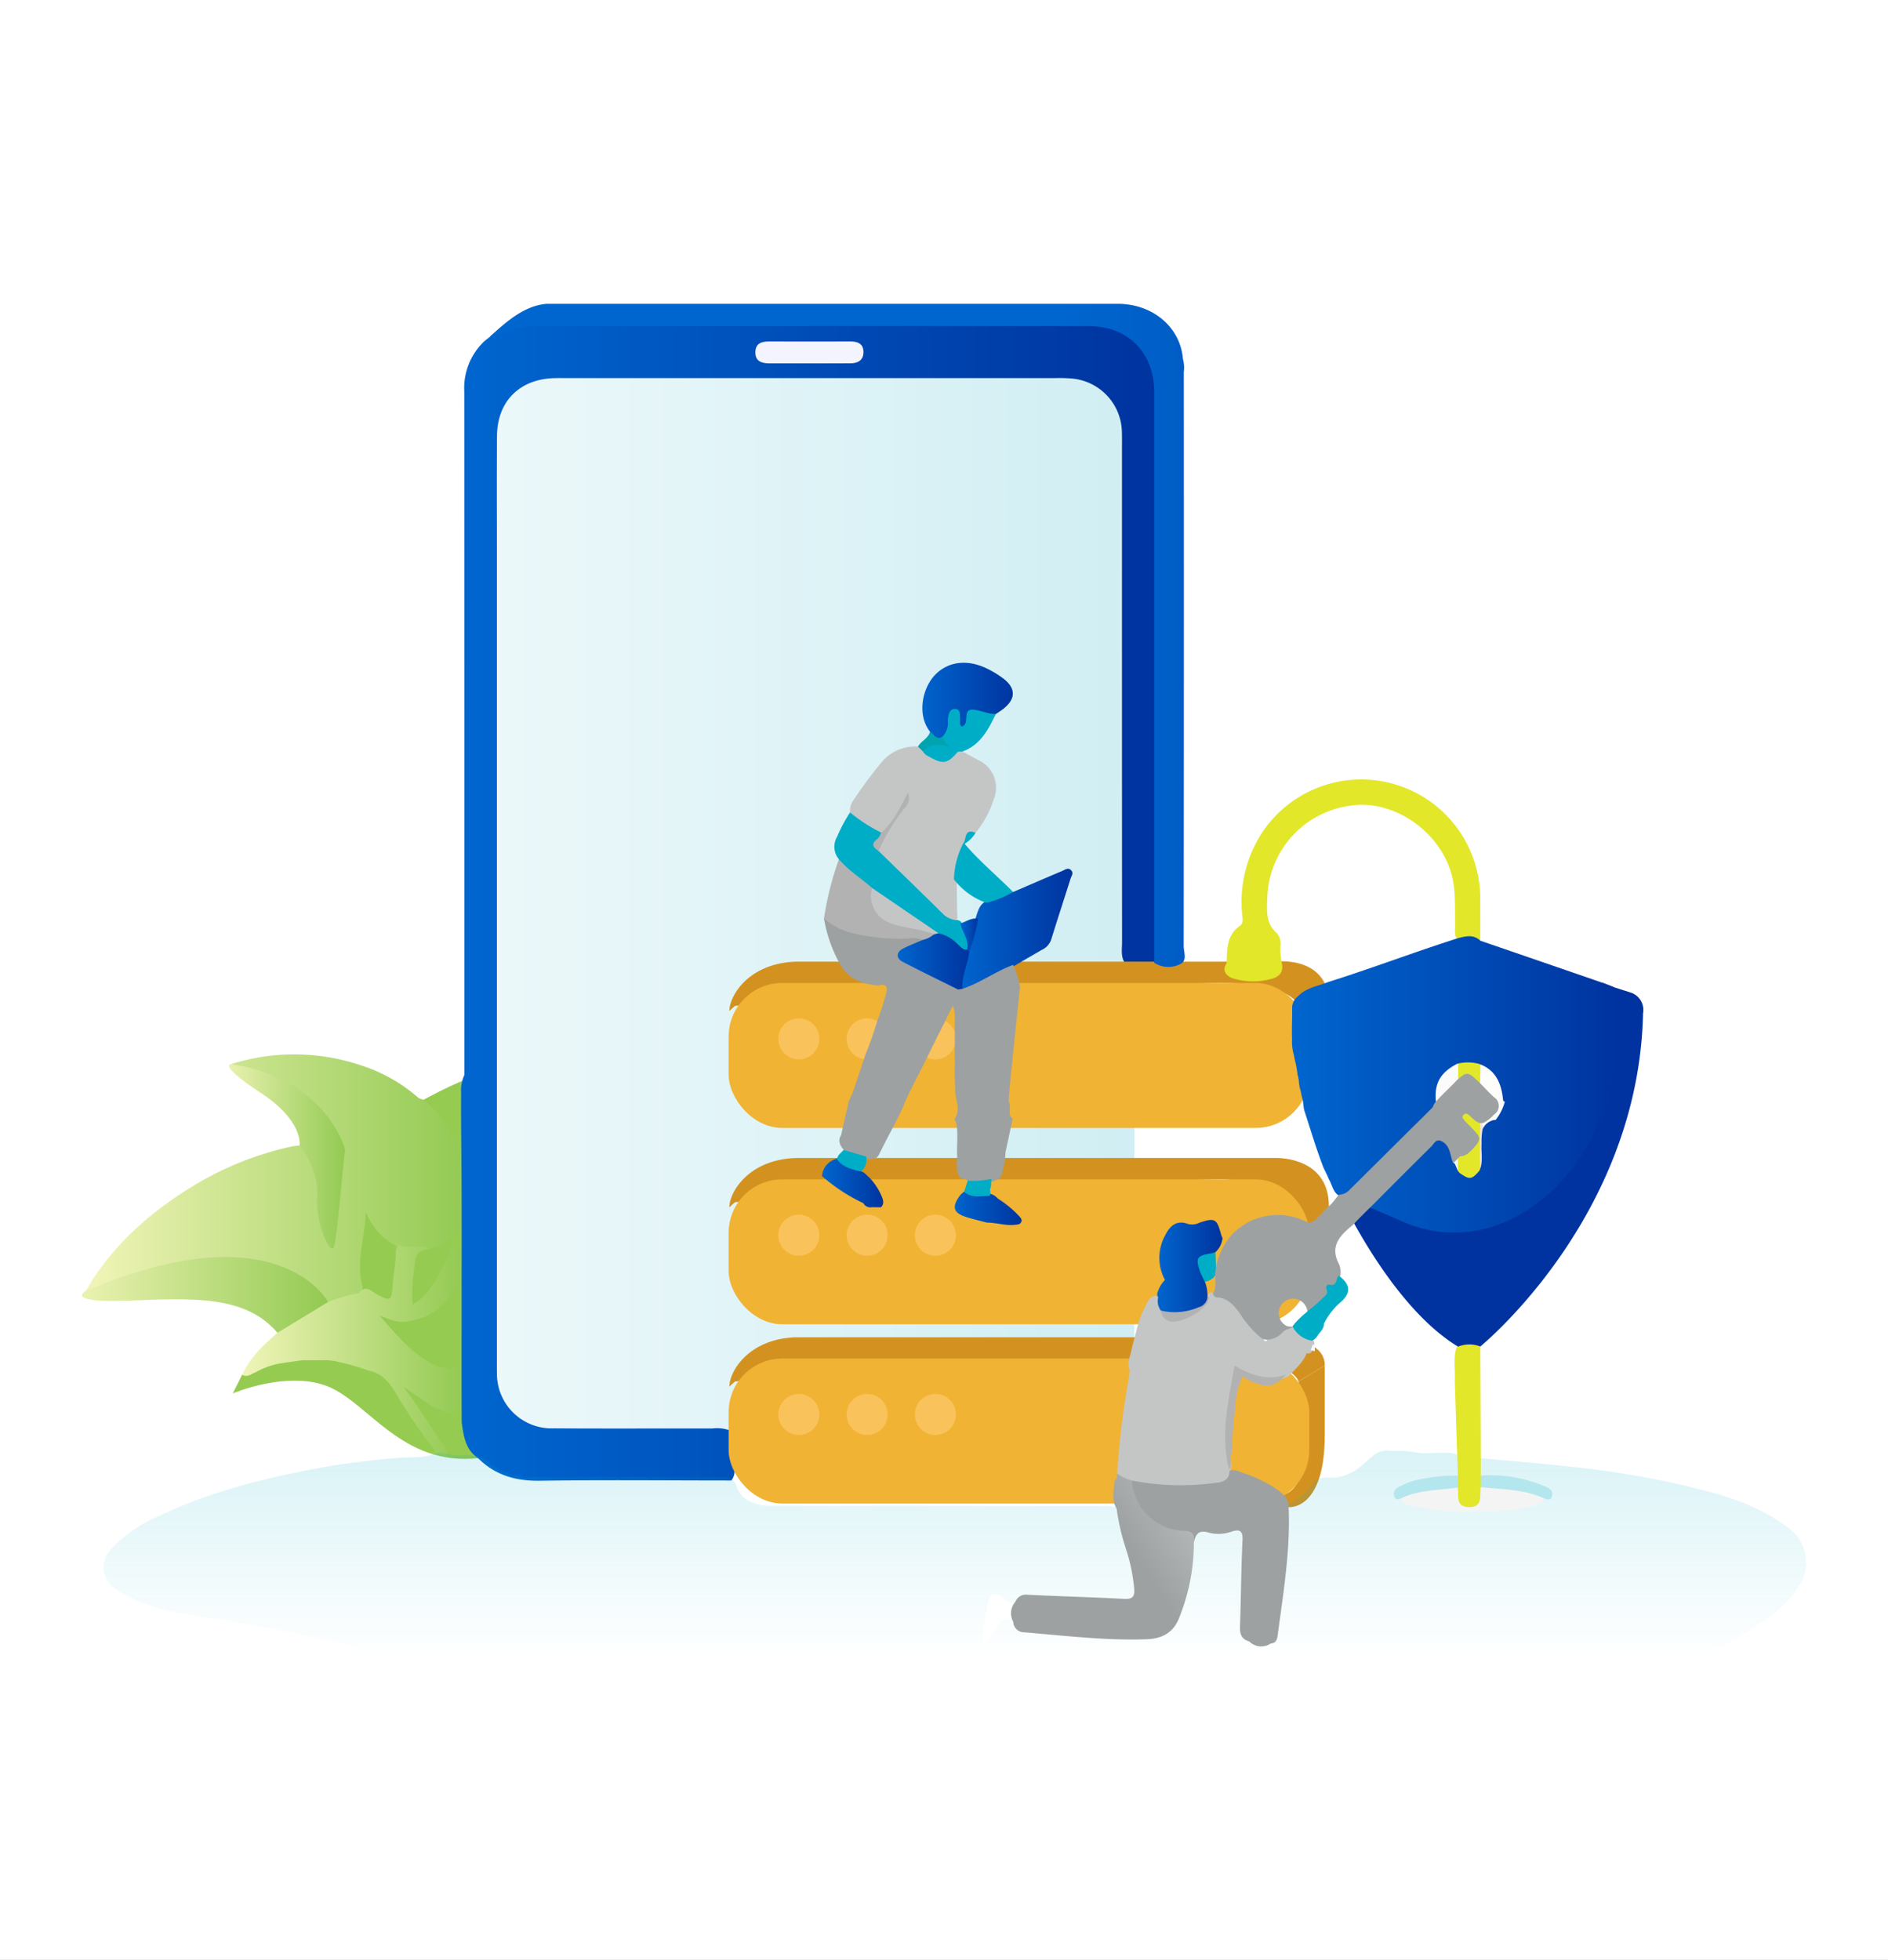 <svg xmlns="http://www.w3.org/2000/svg" xmlns:xlink="http://www.w3.org/1999/xlink" width="290" height="301" viewBox="0 0 290 301"><rect x="0" y="0" width="290" height="301" fill="#808080" stroke="none"/><defs><linearGradient id="a" y1="0.5" x2="1" y2="0.5" gradientUnits="objectBoundingBox"><stop offset="0" stop-color="#ecf8fa"/><stop offset="0.999" stop-color="#d0eef3"/></linearGradient><linearGradient id="b" y1="0.5" x2="1" y2="0.5" gradientUnits="objectBoundingBox"><stop offset="0" stop-color="#f1f5b8"/><stop offset="0.999" stop-color="#93ca53"/></linearGradient><linearGradient id="f" y1="0.5" x2="1" y2="0.5" gradientUnits="objectBoundingBox"><stop offset="0" stop-color="#0066cf"/><stop offset="1" stop-color="#00339f"/></linearGradient><linearGradient id="g" x1="0.5" y1="-0.233" x2="0.5" y2="1.02" gradientUnits="objectBoundingBox"><stop offset="0" stop-color="#00adc6" stop-opacity="0.2"/><stop offset="0.705" stop-color="#00adc6" stop-opacity="0"/></linearGradient><linearGradient id="h" x1="0.814" x2="1.814" xlink:href="#f"/><linearGradient id="i" x1="0.355" y1="0.689" x2="1.242" y2="0.179" gradientUnits="objectBoundingBox"><stop offset="0.37" stop-color="#9da1a1"/><stop offset="0.731" stop-color="#b6b8b8"/><stop offset="1" stop-color="#c4c6c6"/></linearGradient><clipPath id="s"><rect width="290" height="301"/></clipPath></defs><g id="r" clip-path="url(#s)"><rect width="290" height="301" fill="#fff"/><g transform="translate(-516.464 -738.788)"><rect width="98.811" height="170.884" rx="1" transform="translate(591.878 790.667)" fill="url(#a)"/><path d="M715.916,950.952s3.312,15.9-2.326,17.4l.8,1.912s5.561.6,5.561-11.086V948.51Z" fill="#d39220"/><path d="M722.191,922.261s7.744,17.03,18.248,23.354c0,0,2.081,1.049,3.4-.029,0,0,24.326-19.74,25-51.159a2.819,2.819,0,0,0-1.974-3.226l-2.453-.776-1.873-.726s1.865,29-21.215,32.833C741.328,922.532,731.922,927.885,722.191,922.261Z" fill="#00339f"/><path d="M553.656,949.923l-1.439,2.869s8.41-3.6,14.654-1.052,11.342,12.236,23.033,11V903.8s-18.36,6.642-21.361,16.6C568.543,920.4,564.385,944.9,553.656,949.923Z" fill="#78bd20" opacity="0.78"/><path d="M529.628,937.062c4.13-7.158,10.152-12.349,17.154-16.528a49.366,49.366,0,0,1,14.356-5.637c.433-.1.885-.12,1.328-.177,1.133-.449,1.352.5,1.619,1.161a20.385,20.385,0,0,1,1.557,6.452,14.569,14.569,0,0,0,1.922,7.05,36.992,36.992,0,0,0,.979-8.98,5.369,5.369,0,0,1,.06-1.511,7.37,7.37,0,0,0-1.839-7.166c-1.144-1.289-2.054-2.794-3.521-3.78-1.485-1.131-2.838-2.469-4.707-3a15.973,15.973,0,0,0-4.4-1.614c-.747-.307-1.838.034-2.135-1.124a32.117,32.117,0,0,1,20.267.319,24.622,24.622,0,0,1,8.15,4.6,1.671,1.671,0,0,0,1.023.522,16.27,16.27,0,0,1,5.129,7.1,13.989,13.989,0,0,1,1.107,6.876c0,.906.009,1.811-.008,2.717-.3,1.032,0,2.167-.541,3.159a7.826,7.826,0,0,1-4.728,3.153,2.923,2.923,0,0,1-.542.074c-1.371-.068-2.779.28-4.1-.353a13.287,13.287,0,0,1-2.436-1.577,11.706,11.706,0,0,1-2.69-3.876c-.039,3.739-1.476,7.356-.572,11.1a1.355,1.355,0,0,1-.361,1.531,17.183,17.183,0,0,1-4.8,1.366,3.692,3.692,0,0,1-1.562-1.491c-.88-1.765-2.5-2.27-4.159-2.817a23.3,23.3,0,0,0-5.058-1.22c-3.348-.49-6.665-1.361-10.093-.764a10.8,10.8,0,0,1-1.374.189,38.348,38.348,0,0,0-6.02,1.126,20.688,20.688,0,0,0-4.473,1.69c-1.1.515-2.186,1.078-3.265,1.644C530.461,937.508,529.9,937.95,529.628,937.062Z" fill="url(#b)"/><path d="M587.036,955.234c-1.576.995-2.53.233-4.068-.409-1.45-.988-2.941-1.923-4.479-3.013,1.966,2.691,3.721,5.41,5.519,8.1.512.766,1.259,1.456,1.135,2.52l-2.045-.32c-.1-.009-.209-.022-.312-.038.929-.464.223-.822-.072-1.221a79.846,79.846,0,0,1-4.941-7.239c-1.1-1.887-2.239-3.843-4.684-4.322a34.156,34.156,0,0,0-4.387-1.283,9.49,9.49,0,0,0-2.642-.313c-1.019,0-2.037.009-3.055-.007-1.143.143-2.284.307-3.422.485a11.221,11.221,0,0,0-3.778,1.337c-.7.223-1.313.9-2.149.413,1.21-2.654,3.284-4.579,5.432-6.441a5.029,5.029,0,0,1,1.942-2.084c1.387-.909,2.9-1.6,4.32-2.448.462-.277.949-.623,1.521-.205a21.75,21.75,0,0,1,4.738-1.352c.956-1.314,1.8-.377,2.675.123.2.1-.053-.025.145.083,1.961,1.065,2.206.991,2.333-1.284.094-1.672.473-3.3.509-4.977a1.667,1.667,0,0,1,.429-1.387c1.423.667,2.934.2,4.4.342.065.173.025.416-.111.429-1.75.166-1.733,1.436-1.877,2.746a25.22,25.22,0,0,0-.273,5.68,7.133,7.133,0,0,0,2.589-2.365,28.6,28.6,0,0,0,2.949-5.291c.224-.5.226-1.293,1.123-1.2.87,1.4.409,2.911.376,4.387a10.783,10.783,0,0,1-1.416,3.365,12.1,12.1,0,0,1-1.907,1.917,13.377,13.377,0,0,1-1.867,1.1,16.579,16.579,0,0,1-2.564.652c-1.5.3-2.837-.274-4.358-.9,2.543,2.931,4.9,5.779,8.265,7.531,1.147.714,2.943.625,4.259.476" fill="url(#b)"/><path d="M552,902.212s-2.223,0,4.484,4.4,5.983,8.106,5.983,8.106,3.014,3.538,2.717,7.788,1.993,8.948,2.525,7.88,1.277-11.586,1.768-14.983C569.476,915.405,566.871,904.585,552,902.212Z" fill="url(#b)"/><path d="M529.628,937.062s-3.442,1.852,6.43,1.485,18.024-.928,23.03,4.935l7.783-4.737S559.266,924.423,529.628,937.062Z" fill="url(#b)"/><path d="M602.655,788.581a6.156,6.156,0,0,1,2.342-.253q39.237,0,78.476-.005a10.425,10.425,0,0,1,9.128,4.551,9.782,9.782,0,0,1,1.676,5.583c.044,2.424.014,4.849.014,7.273q0,38.9-.008,77.8a5.559,5.559,0,0,1-.419,3.137,5.215,5.215,0,0,1-4.571.084c-.72-1.009-.479-2.173-.48-3.279q-.021-37.973-.011-75.944c0-.733.014-1.466-.011-2.2a8.411,8.411,0,0,0-7.878-8.418,23.631,23.631,0,0,0-2.366-.055H603.279c-.62,0-1.241-.01-1.86.016-5.245.22-8.582,3.629-8.618,8.9-.042,6.258-.011,12.517-.011,18.775v122.8c0,.733-.01,1.466.008,2.2a8.389,8.389,0,0,0,8.716,8.608c8.118.054,16.237.008,24.356.022a5.778,5.778,0,0,1,2.823.342,1.769,1.769,0,0,1,.564,1.473c.06,1.047.058,2.1.015,3.144-.056,1.028.3,2.123-.49,3.033-9.795,0-19.592-.107-29.385.037-3.709.055-6.863-.842-9.493-3.464-1.969-1.318-2.226-3.421-2.525-5.508-.041-7.286,0-14.57-.013-21.853q.016-6.944,0-13.887c-.01-4.944-.107-9.887-.073-14.831a5.865,5.865,0,0,1,.5-2.786q.009-52.465-.013-104.93a9.9,9.9,0,0,1,3.04-7.715,20.94,20.94,0,0,1,1.675-1.264,8.494,8.494,0,0,1,7.568-1.211" fill="url(#f)"/><path d="M629.4,893.267a8.744,8.744,0,0,0-.907.8c0-2.33,2.951-7.365,10.247-7.585h73.72s5.449-.727,7.493,3.321l-4.037,3.463s-.8-3.509-11.9-3.509H703.2l-69.156,1.722a8.033,8.033,0,0,1-4.644,1.788Z" fill="#d39220"/><rect width="89.186" height="22.261" rx="8.228" transform="translate(628.383 889.758)" fill="#f0b334"/><circle cx="3.153" cy="3.153" r="3.153" transform="translate(636.012 895.187)" fill="#ffca6e" opacity="0.66"/><circle cx="3.153" cy="3.153" r="3.153" transform="translate(646.5 895.187)" fill="#ffca6e" opacity="0.66"/><circle cx="3.153" cy="3.153" r="3.153" transform="translate(656.988 895.187)" fill="#ffca6e" opacity="0.66"/><path d="M629.4,923.42a8.875,8.875,0,0,0-.907.8c0-2.33,2.951-7.364,10.247-7.585h73.72s8.121-.288,8.121,7.4l-4.017,5.236s-1.444-9.361-12.55-9.361H703.2l-69.156,1.723A8.028,8.028,0,0,1,629.4,923.42Z" fill="#d39220"/><rect width="89.186" height="22.261" rx="8.228" transform="translate(628.383 919.911)" fill="#f0b334"/><circle cx="3.153" cy="3.153" r="3.153" transform="translate(636.012 925.341)" fill="#ffca6e" opacity="0.66"/><circle cx="3.153" cy="3.153" r="3.153" transform="translate(646.5 925.341)" fill="#ffca6e" opacity="0.66"/><circle cx="3.153" cy="3.153" r="3.153" transform="translate(656.988 925.341)" fill="#ffca6e" opacity="0.66"/><path d="M629.4,950.952a8.764,8.764,0,0,0-.907.8c0-2.33,2.951-7.364,10.247-7.585h73.72s7.527,0,7.493,4.342l-4.037,2.442s-.8-3.509-11.9-3.509H703.2l-69.156,1.723A8.034,8.034,0,0,1,629.4,950.952Z" fill="#d39220"/><rect width="89.186" height="22.261" rx="8.228" transform="translate(628.383 947.443)" fill="#f0b334"/><circle cx="3.153" cy="3.153" r="3.153" transform="translate(636.012 952.872)" fill="#ffca6e" opacity="0.66"/><circle cx="3.153" cy="3.153" r="3.153" transform="translate(646.5 952.872)" fill="#ffca6e" opacity="0.66"/><circle cx="3.153" cy="3.153" r="3.153" transform="translate(656.988 952.872)" fill="#ffca6e" opacity="0.66"/><path d="M570.252,991.528q-11.342-2.709-22.872-4.452c-4.532-.687-9.09-1.54-13.031-4.176-2.377-1.591-2.656-4.174-.732-6.332a22.382,22.382,0,0,1,7.334-4.979c7.744-3.724,16.021-5.74,24.4-7.32,4-.754,8.064-1.2,12.133-1.574,1.863-.174,3.794.078,5.609-.584.69-.508,1.4-.047,2.1-.048a8.1,8.1,0,0,0,2.183.23,8.8,8.8,0,0,1,2.669.174,6,6,0,0,1,1.55,1.006,10.389,10.389,0,0,0,6.591,2.172c9.223-.037,18.446-.017,27.669-.012a11.134,11.134,0,0,1,2.52.14,1.568,1.568,0,0,1,.75.427,4.558,4.558,0,0,1,.611,1.182,3.778,3.778,0,0,0,2.057,2.06,7,7,0,0,0,3.129.591c3.21.009,6.421.005,9.633.03,13.95-.075,27.9.056,41.846.016a3.54,3.54,0,0,1,1.328.177,1.393,1.393,0,0,1,.757,1.055c.786,3.4,2.011,6.681,2.547,10.137.432,2.785-.208,3.483-3.013,3.333-4.209-.226-8.418-.417-12.631-.549a4.383,4.383,0,0,0-2.721.7,1.765,1.765,0,0,1-1.575-.264c-.322-.222-.553-.558-.89-.763-.837-.509-1.583-.412-1.852.588a23.249,23.249,0,0,0-.877,6.821c1.6-.927,1.784-2.644,2.885-3.626a2.485,2.485,0,0,1,1.969.151,3.212,3.212,0,0,0,2.317,1.2,137.506,137.506,0,0,0,17.19,1.006c3.52-.112,4.51-.768,5.7-4.112a35.784,35.784,0,0,0,1.982-10.418c.583-2.025.584-2.036,2.662-1.825a13.726,13.726,0,0,0,3.521-.169c1.628-.255,1.987,0,2.042,1.562a43.478,43.478,0,0,1-.055,6.567c-.236,2.02-.113,4.039-.246,6.054a3.708,3.708,0,0,0,.966,2.944,1.921,1.921,0,0,1-.081,1.925c-.979,2.014-.682,2.575,1.5,2.544,1.949-.027,3.927.276,5.937-.321-1.23-1.3-3.176-1.065-4.295-2.346a1.623,1.623,0,0,1,.044-1.356,6.3,6.3,0,0,0,.98-3.17c.719-5.438,1.612-10.862,1.423-16.379a3.028,3.028,0,0,1,.14-.994c.222-.634.79-.91,1.3-1.249a5.518,5.518,0,0,0,1.273-1.057c.959-.7,1.381-1.981,2.584-2.426a5.775,5.775,0,0,1,1.223-.107c.322,0,.644,0,.965-.006a5.478,5.478,0,0,0,2.235-.589c1.675-.628,2.74-2.088,4.164-3.06a3.05,3.05,0,0,1,1.723-.505c1.28.187,2.583-.055,3.859.211a11.311,11.311,0,0,0,3.454.152c1.217.078,2.477-.248,3.633.388a3.293,3.293,0,0,1,.263,2.9c-.481.849-1.329.659-2.081.709a18.9,18.9,0,0,0-6.343,1.3c-.781.338-1.487.836-.326,1.632a13.06,13.06,0,0,0,6.2,1.464,54.667,54.667,0,0,0,11.306-.27,10.084,10.084,0,0,0,3.842-1.2c1.337-.557.8-1.1-.065-1.505a19.487,19.487,0,0,0-6.55-1.45c-1.074-.109-2.26.18-3.174-.706-.218-.864-.413-1.723.389-2.42,4.513.388,9.024.775,13.529,1.265a143.049,143.049,0,0,1,17.377,2.83c5.682,1.337,11.33,2.836,16.129,6.445a6.552,6.552,0,0,1,1.622,9.36c-2.339,3.553-5.874,5.631-9.372,7.759-.9.551-1.893.967-2.842,1.444a1.938,1.938,0,0,1-.942.887c-.379.2-.726.463-1.1.668a11.933,11.933,0,0,0-1.569.668c-.257.134-.517.261-.777.392s-.536.267-.814.38c-.873.316-1.726.68-2.583,1.035-.888.4-1.839.625-2.721,1.039-1.576.661-3.234,1.085-4.824,1.709a197.72,197.72,0,0,1-23.144,6.2c-1.69.442-3.438.581-5.132,1-1.919.365-3.841.712-5.771,1.021-1.5.171-2.988.474-4.486.692-3.7.562-7.406,1.076-11.14,1.361-3.108.164-6.19.7-9.312.667a8.969,8.969,0,0,0-2.951.235c-1.231.187-2.475.028-3.708.155-7.246.743-14.49-.053-21.735,0-1.033-.129-2.081.018-3.113-.158a16.063,16.063,0,0,0-4.2-.234c-2.769.173-5.512-.273-8.27-.332a21.085,21.085,0,0,1-2.705-.117,7.472,7.472,0,0,0-2.6-.233c-2.672-.182-5.344-.352-8.007-.64-4.154-.436-8.321-.758-12.458-1.345-2.384-.4-4.794-.62-7.178-1.021-2.725-.4-5.446-.828-8.153-1.335-3.507-.527-6.951-1.373-10.415-2.11-7.382-1.573-14.669-3.534-21.963-5.464a45.425,45.425,0,0,0-4.767-1.416c-1.193-.422-2.459-.586-3.65-1.014a11.279,11.279,0,0,0-1.4-.389c-.453-.148-.924-.23-1.383-.356-.381-.117-.763-.232-1.146-.342-1.314-.738-2.9.026-4.2-.75C571.776,991.839,570.666,992.2,570.252,991.528Z" fill="url(#g)"/><path d="M743.839,883.262a6.7,6.7,0,0,0-3.4-.019c-.692-.763-.44-1.706-.461-2.581-.069-2.857.169-5.71-.839-8.509-2.246-6.236-9.007-10.582-15.211-9.633a14.69,14.69,0,0,0-12.8,13.965c-.052,2-.345,4.061,1.471,5.624a2.613,2.613,0,0,1,.539,2.073,11.06,11.06,0,0,0,.246,2.684c.211,1.421-.574,2.02-1.829,2.309a10.563,10.563,0,0,1-5.943-.2c-.979-.519-1.41-1.217-.728-2.27.06-2.138-.02-4.288,2.06-5.755.642-.453.312-1.389.283-2.093a19.54,19.54,0,0,1,3.1-12.2,18.284,18.284,0,0,1,33.507,10.182C743.849,878.981,743.84,881.122,743.839,883.262Z" fill="#e2e729"/><path d="M739.927,950.905c.111-1.731-.286-3.488.266-5.2a4.676,4.676,0,0,1,3.651-.123q.039,8.59.077,17.181,0,1.321-.009,2.643a2.622,2.622,0,0,1,.385,1.8,6.149,6.149,0,0,1-.05,1.516,1.945,1.945,0,0,1-2.208,1.823A1.918,1.918,0,0,1,740,968.734a7.842,7.842,0,0,1-.045-1.516,2.592,2.592,0,0,1,.438-1.8" fill="#e2e729"/><path d="M600.444,785.45c-3.483.258-6.315,2.867-8.557,4.875-.036,0-.072.037-.109.111s0,.152.1.231a15.779,15.779,0,0,1,7.4-1.831c.007.01.008.02.016.03h.682c26.886,0,56.823,0,83.656.008,6.112,0,10.111,4.022,10.112,10.167v87.6a3.976,3.976,0,0,0,4.019.206c1.111-.528.518-1.834.519-2.771q.046-44.076.018-88.151a4.975,4.975,0,0,0-.133-2c-.4-4.88-4.607-8.475-10.046-8.478H600.444" fill="url(#h)"/><path d="M687.968,965.82l.1-.723a3.163,3.163,0,0,1,2.51,1.137A15.486,15.486,0,0,0,692.3,970.2a7.5,7.5,0,0,0,5.919,3.291c1.87.093,1.9.2,1.625,2.148A30.627,30.627,0,0,1,697.682,987c-.848,2.413-2.541,3.457-5.1,3.548-6.314.224-12.56-.557-18.826-1.068a1.649,1.649,0,0,1-1.649-1.6,2.665,2.665,0,0,1,.323-3.091,1.716,1.716,0,0,1,1.826-1.081c4.965.251,9.937.371,14.9.642,1.152.063,1.569-.274,1.541-1.358a27.244,27.244,0,0,0-1.315-6.409,34.062,34.062,0,0,1-1.393-6.06c-.816-1.334-.425-2.767-.344-4.176A2.146,2.146,0,0,1,687.968,965.82Z" fill="url(#i)"/><path d="M699.847,975.644c.085-1.074-.056-1.741-1.485-1.75a8.172,8.172,0,0,1-8.01-7.719c.612-.494,1.3-.246,1.937-.138a47.908,47.908,0,0,0,9.219.228,4.072,4.072,0,0,0,3.463-1.387c.946-.692,1.8-.027,2.665.216.638.179,1.242.472,1.859.714a22.335,22.335,0,0,1,2.6,1.384,10.574,10.574,0,0,1,1.5,1.161,2.248,2.248,0,0,1,.8,1.912c.294,6.639-.815,13.155-1.682,19.7-.1.721-.314,1.171-1.073,1.238a2.593,2.593,0,0,1-3.3-.329c-1.2-.329-1.453-1.155-1.411-2.315.161-4.425.174-8.856.389-13.277.072-1.47-.533-1.633-1.618-1.289a5.99,5.99,0,0,1-3.492.2C700.618,973.689,700.135,974.356,699.847,975.644Z" fill="#9da1a1"/><path d="M740.393,967.254c.156,1.234-.412,2.948,1.7,2.989,2.259.044,1.579-1.815,1.826-3.055a1.329,1.329,0,0,1,1.216-.418,34.973,34.973,0,0,1,6.924,1.038c.626.205,1.322.33,1.56,1.1-.085.718-.7.778-1.207.979a14.6,14.6,0,0,1-5.066.939c-4.454.08-8.947.47-13.343-.643-.853-.216-1.96-.116-2.353-1.258.154-.648.7-.844,1.231-1.006a24.441,24.441,0,0,1,6.952-.969A.678.678,0,0,1,740.393,967.254Z" fill="#f4f4f4"/><path d="M753.616,968.905c-3.084-1.417-6.427-1.37-9.7-1.717q0-.888-.005-1.778a21.549,21.549,0,0,1,10.082,1.751c.56.272,1.1.682.859,1.436C754.63,969.3,754.1,969.083,753.616,968.905Z" fill="#b4e6ed"/><path d="M740.393,967.254c-2.945.4-5.979.334-8.746,1.668-.466.169-.886.207-1.029-.411a1.108,1.108,0,0,1,.552-1.281,12.566,12.566,0,0,1,4.249-1.395,25.32,25.32,0,0,1,4.971-.418Q740.391,966.335,740.393,967.254Z" fill="#b4e6ed"/><path d="M640.721,794.591c-2.027,0-4.053.011-6.08,0-1.174-.008-2.194-.295-2.149-1.756.041-1.344.969-1.6,2.109-1.6q6.247.024,12.5,0c1.09,0,1.949.316,1.991,1.54.043,1.271-.771,1.8-1.951,1.81C645,794.6,642.86,794.59,640.721,794.591Z" fill="#f4f4fe"/><path d="M744.15,911.052c2.521-2.3,2.52-2.3.186-4.718-.191-.2-.356-.42-.534-.63-.554-1.29-.914-2.577.062-3.843,2.646.859,3.7,2.573,3.75,6.093a2.5,2.5,0,0,1-1.545,3.008l-1.585,1.061C743.736,911.918,743.9,911.5,744.15,911.052Z" fill="#fdfdfc"/><path d="M740.469,904.819a13.623,13.623,0,0,1-3.727,3.515,5.349,5.349,0,0,1,3.526-6.541C741.268,902.74,740.96,903.773,740.469,904.819Z" fill="#fbfbfc"/><path d="M740.412,916.037c1.01.336,1.343-.689,2.026-1.009a2.539,2.539,0,0,1,1.669,1.667,5.305,5.305,0,0,1-.257,2.465c-1.353,1.354-2.088,1.368-3.467.067a5.3,5.3,0,0,1,.029-3.19Z" fill="#e2e729"/><path d="M740.469,904.819c-.145-1,.149-2.035-.2-3.025a4.4,4.4,0,0,1,3.6.067q-.031,1.922-.062,3.842a4.515,4.515,0,0,1-.861-.758C742.152,903.782,741.342,903.881,740.469,904.819Z" fill="#e2e729"/><path d="M743.85,919.16l-.081-2.764a8.939,8.939,0,0,1,.056-5.337,2.916,2.916,0,0,1,.325-.007c.013.358-.052.742.334.971q-.012,2.58-.025,5.16a2.276,2.276,0,0,1-.609,1.977Z" fill="#f3e7d8"/><path d="M740.412,916.037q-.015,1.594-.029,3.19a1.841,1.841,0,0,1-.553-1.852C740.338,917.065,739.7,916.255,740.412,916.037Z" fill="#f6f6f7"/><path d="M671.991,887.282c-1.905,1.052-3.873,1.986-5.762,3.073-.619.356-1.327.975-2.12.234-.571-1.99.482-3.73.854-5.575.56-1.672.858-3.413,1.321-5.11.343-.99.522-2.078,1.551-2.669,1.423-.456,2.672-1.426,4.243-1.451,2.516-1.083,5.028-2.176,7.553-3.238.427-.18.9-.6,1.379-.086.4.431.029.848-.1,1.25-.979,3.094-1.991,6.178-2.948,9.279a2.7,2.7,0,0,1-1.49,1.687" fill="url(#f)"/><path d="M711.317,944.212c.816-.073,1.354-.684,2.021-1.045a16.9,16.9,0,0,1,3.874,3.321c-.538,1.541-1.78,2.537-2.841,3.676a2.191,2.191,0,0,1-.47.208c-2.6.971-4.956-.049-7.462-.98-.763,4.536-2.036,8.938-.946,13.527a3.066,3.066,0,0,1,.089,1.337,1.158,1.158,0,0,1-.259.464c-.036,1.187-.775,1.632-1.836,1.769a39.141,39.141,0,0,1-13.134-.315,6.917,6.917,0,0,1-2.287-1.077,127.6,127.6,0,0,1,1.821-14.864c.053-.33.072-.666.106-1-.494-1.271.2-2.418.372-3.62.43-1.466.714-2.974,1.246-4.411a3.56,3.56,0,0,1,.174-.473,20.862,20.862,0,0,1,1.1-2.258c.417-.516.888-.866,1.582-.492.462.549.4,1.275.649,1.9.849,1.58,1.217,1.716,2.747.936A8.311,8.311,0,0,1,699.9,940a2.335,2.335,0,0,0,1.993-2.183c.22-.408.451-.789.974-.353,3.122,0,4.106,2.726,5.779,4.562.6.661,1.123,1.4,1.681,2.1a.652.652,0,0,0,.99.086Z" fill="#c4c6c6"/><path d="M664.291,854.2c.783.428,1.563.864,2.352,1.283a4.673,4.673,0,0,1,2.461,6.065,15.43,15.43,0,0,1-2.793,5.148,2.61,2.61,0,0,0-1.8,2.077c-.34,1.749-1.226,3.382-1.089,5.23.018,1.937.011,3.872.11,5.8-.836,1.247-1.592.283-2.189-.2-1.173-.945-2.256-2.007-3.377-3.018-2.12-1.913-4.079-4-6.086-6.031a2.3,2.3,0,0,1-.692-1.131c-.072-1.112.659-1.866,1.216-2.693,1.306-1.94,2.857-3.723,3.688-5.963a26.215,26.215,0,0,1-3.154,5.2c-.271.407-.552.867-1.132.929-1.844-.751-3.751-1.413-4.775-3.338a2.758,2.758,0,0,1,.446-1.758,64.154,64.154,0,0,1,4.285-5.8,6.7,6.7,0,0,1,5.7-2.556,2.119,2.119,0,0,1,1.058.562,6.442,6.442,0,0,0,2.223,1.155c.864.275,1.648.319,2.2-.606C663.257,854.042,663.664,853.659,664.291,854.2Z" fill="#c4c6c6"/><path d="M646.853,907.861a12.5,12.5,0,0,0,.9-2.176c.113-.315.226-.63.325-.95.453-1.332.888-2.671,1.329-4.008a50.765,50.765,0,0,0,1.749-4.972A38.1,38.1,0,0,0,652.7,890.8c-.12-1.162-1.036-.6-1.579-.664-2.47-.283-4.547-1.148-5.751-3.488a21.737,21.737,0,0,1-2.341-6.81.869.869,0,0,1,.65.078c3.621,2.282,7.672,2.536,11.786,2.54.927,0,1.916-.226,2.742.443.075,1.031-.867.982-1.43,1.322-.594.359-1.612.328-1.606,1.241.006.866.986.953,1.579,1.327,2.229,1.409,4.722,2.34,6.916,3.814.288.91-.4,1.537-.661,2.289-.513.99-1.02,1.984-1.486,3-.9,1.7-1.735,3.44-2.586,5.168-1.232,2.538-2.633,4.992-3.712,7.6-.389.954-.893,1.854-1.328,2.787a4.167,4.167,0,0,1-.226.414c-.788,1.436-1.511,2.907-2.254,4.368a1.281,1.281,0,0,1-.339.364,2.159,2.159,0,0,1-1.249.186,3.222,3.222,0,0,1-.507-.088c-1.122-.343-2.418-.252-3.266-1.289-.522-.692-.955-1.373-.394-2.28" fill="#9da1a1"/><path d="M647.034,863.563a24.485,24.485,0,0,0,4.8,3.1c.371,1.015-1.294,1.719-.428,2.809,3.354,3.269,6.72,6.526,10.051,9.819a3.53,3.53,0,0,0,1.785.806.922.922,0,0,1,.915.381c.633,1.344,1.732,2.593.894,4.249-.706.289-1.16-.181-1.626-.564a9.942,9.942,0,0,0-2.856-1.691c-3.451-2.323-6.991-4.517-10.31-7.034-1.251-.912-2.456-1.881-3.669-2.842a2.667,2.667,0,0,1-1.272-1.85,3,3,0,0,1-.262-3.474,22.663,22.663,0,0,1,1.978-3.709Z" fill="#00adc6"/><path d="M659.321,851.172c-2.022-2.576-1.2-6.551.625-8.578,1.951-2.171,4.964-2.635,8.046-1.162a15.515,15.515,0,0,1,2.452,1.468c2.143,1.567,2.115,3.278-.034,4.885-.314.235-.65.44-.976.659a2.25,2.25,0,0,1-2.387.026c-.97-.381-1.619-.328-1.777.869a1.957,1.957,0,0,1-.236.624c-.158.3-.339.6-.731.594s-.535-.339-.651-.661c-.166-.462-.026-1.018-.5-1.495-1.3.866-.336,2.756-1.589,3.6C660.448,852.716,659.774,852.244,659.321,851.172Z" fill="url(#f)"/><path d="M645.323,870.748c1.467,1.73,3.407,2.915,5.079,4.409.7,4.011,1.563,4.819,5.655,5.722,1.364.3,2.945.072,4.01,1.324-.325.9-.871,1.35-1.855.932a4.1,4.1,0,0,0-2.3-.188,31.409,31.409,0,0,1-8.631-.882,9.941,9.941,0,0,1-4.255-2.226,47.961,47.961,0,0,1,2.3-9.091Z" fill="#b2b2b2"/><path d="M661.28,851.869a3,3,0,0,0,.774-2.326c0-.8.194-1.874,1.049-1.884,1.042-.012.752,1.118.835,1.847.035.3-.117.693.3.857,1.27-.44-.079-2.751,1.738-2.583,1.141.1,2.25.682,3.454.665-1.179,2.4-2.372,4.781-5.143,5.755-.263.038-.638-.022-.77.13-1.524,1.759-2.216,1.883-4.318.681a2.007,2.007,0,0,1-.99-.839,1.826,1.826,0,0,1,2.034-1.306C661.253,853.007,661.1,852.362,661.28,851.869Z" fill="#00adc6"/><path d="M662.991,873.828a12.842,12.842,0,0,1,1.387-5.439c.079-.145.163-.149.252-.01,2.272,2.681,4.985,4.918,7.448,7.4a15.312,15.312,0,0,1-4.116,1.672,10.751,10.751,0,0,1-4.971-3.623Z" fill="#00adc6"/><path d="M644.983,916.749l.316-.584.747-.76,3.457,1.011a2.3,2.3,0,0,1-1.065,2.486C646.96,918.71,645.422,918.611,644.983,916.749Z" fill="#00adc6"/><path d="M661.28,851.869c-.034.622.59.908.952,1.725a3.441,3.441,0,0,0-4.019.578l-.747-.718c.481-.873,1.576-1.246,1.855-2.283C659.935,851.514,660.285,852.6,661.28,851.869Z" fill="#00a3af"/><path d="M664.63,868.379c-.084,0-.168.008-.252.01.593-.624.109-2.477,1.934-1.693a4.917,4.917,0,0,1-1.682,1.683Z" fill="#00adc6"/><path d="M731.452,926.187a19.525,19.525,0,0,0,6.92,1.847c6.758.456,12.218-2.328,16.995-6.813,1.057-1.015,1.932-2.188,2.885-3.292.931-1.208,1.614-2.572,2.43-3.851.628-1.24,1.224-2.5,1.752-3.781a32.281,32.281,0,0,0,1.36-4.18c.511-1.76.674-3.587,1.012-5.381a13.855,13.855,0,0,0,.128-2.558,13.28,13.28,0,0,0-.088-1.964,29.788,29.788,0,0,1-.43-5.789c-.624-.243-1.241-.508-1.873-.726q-9.35-3.225-18.7-6.437c-1.036-.993-2.222-.7-3.409-.394-6.7,2.132-13.266,4.636-19.969,6.746-1.591.641-3.38.859-4.641,2.194a2.256,2.256,0,0,0-.853,1.382,2.671,2.671,0,0,0-.034.565c.02,1.534-.069,3.067-.013,4.6a7.72,7.72,0,0,0,.285,2.493c.071.348.119.7.223,1.042a16.79,16.79,0,0,1,.346,2.005c.226.641.175,1.328.339,1.979.153.48.226.978.348,1.465.217.648.161,1.342.345,1.995.95,2.928,1.826,5.88,2.931,8.755.27.6.606,1.179.832,1.8.53.826.6,1.93,1.524,2.515,1.145.3,1.753-.526,2.43-1.174,3.928-3.761,7.536-7.851,11.676-11.4a2.1,2.1,0,0,0,.848-1.581c-.371-2.959.57-4.717,3.249-6.087a6.689,6.689,0,0,1,3.349.019c2.655.954,3.465,3.116,3.7,5.655.086.056.167.118.252.177a7.722,7.722,0,0,1-1.415,2.789,1.2,1.2,0,0,0-.2-.008,2.4,2.4,0,0,0-1.8,1.445,10.34,10.34,0,0,0-.15,2.186c-.1,1.39.3,2.822-.342,4.172-1.167,1.359-1.5,1.4-2.956.388-.509-.388-.536-1.05-.874-1.534a.5.5,0,0,0-.151-.063,3.214,3.214,0,0,0-1.6-3.782h0c-.36-.72-.707-.447-1.126-.025q-5.067,5.107-10.156,10.194c-.149.659.453.56.764.755l.227-.006a1.226,1.226,0,0,0,.072.146" fill="url(#f)"/><path d="M708.353,937.386l-.178.4c-1.443-1.385-1.126-3.085-.608-4.654a4.256,4.256,0,0,1,3.7-3.2c.236.926-.492,1.338-.962,1.926a3.2,3.2,0,0,0-.64,1.821C709.9,935.152,709,936.223,708.353,937.386Z" fill="#00adc6"/><path d="M715,942.476l3.02,2.06a.687.687,0,0,1,.341.64,2.48,2.48,0,0,1-.408,1.211c-.265.283-.549.417-.884.1-1.333-1.008-2.866-1.79-3.731-3.323C713.55,942.113,714.388,942.565,715,942.476Z" fill="#c4c6c6"/><path d="M743.825,911.059q-.027,2.668-.055,5.337a3.49,3.49,0,0,1-1.332-1.368c1.09-.924,1.044-1.755-.127-2.6a9.455,9.455,0,0,1-1.254-1.331c-.142-.886.408-1.266,1.119-1.528Z" fill="#e2e729"/><path d="M742.176,909.564l-1.119,1.528c-.714-.414-.766-.882-.147-1.444C741.323,909.273,741.693,908.7,742.176,909.564Z" fill="#e2e729"/><path d="M711.317,944.212c-.429,1.069-.7.4-.995-.088Z" fill="#f9f9fd"/><path d="M671.389,907.958c.072-.951.122-1.9.219-2.852q.759-7.374,1.537-14.744a14.656,14.656,0,0,0-1.055-3.386c-2.706.991-5.044,2.762-7.789,3.673a.471.471,0,0,0-.671.116l-1.008,1.986a5.441,5.441,0,0,1,.5,2.775c.021,2.239-.015,4.479.012,6.718a44.953,44.953,0,0,0,.112,4.77c.222,1.233.678,2.477-.182,3.659.754.968.3,4.345.42,5.557.073,1.2-.4,2.5.593,3.55a1.349,1.349,0,0,1,1.033.35c1.177.872,2.4.382,3.62.131a2.484,2.484,0,0,0,1.506-.819,13.049,13.049,0,0,0,.634-3.094c.011-.2.026-.39.041-.584.047-.276,1.053-4.887,1.093-5.164C671.109,909.975,671.905,908.778,671.389,907.958Z" fill="#9da1a1"/><path d="M664.3,890.649l-.671.116c-2.841-1.415-5.7-2.8-8.515-4.262-1.033-.537-1-1.473.037-2.018.984-.517,2.037-.9,3.059-1.349a3.941,3.941,0,0,0,1.714-.856c.183-.246.435-.2.687-.162a5.805,5.805,0,0,1,2.875,1.6c.459.376.794.974,1.519.911.3-.081.46-.018.321.331C665.148,886.885,664.147,888.663,664.3,890.649Z" fill="url(#f)"/><path d="M663.985,880.6c.9-.247,1.683-.912,2.7-.7a23.546,23.546,0,0,1-1.356,5.057l-.321-.331C665.354,883.111,664.245,881.963,663.985,880.6Z" fill="url(#f)"/><path d="M701.551,935.663a6.072,6.072,0,0,1,.382,2.334.971.971,0,0,1-.241,1.073c-1.158,1.458-5.36,2.066-6.918,1a2.367,2.367,0,0,1-.412-2.015c-.309-.485-.052-.915.127-1.353a4.6,4.6,0,0,1,.913-1.338,7.166,7.166,0,0,1,.124-7.014c.7-1.38,1.758-2.205,3.41-1.584a2.491,2.491,0,0,0,1.783-.2c2.317-.783,2.676-.592,3.283,1.741a5.657,5.657,0,0,0,.242.625,3.32,3.32,0,0,1-1.09,2.159c-.424.918-1.994.233-2.139,1.513a8.759,8.759,0,0,0,.585,2.567,1.019,1.019,0,0,1-.049.492Z" fill="url(#f)"/><path d="M714.006,949.9c-2.05,2.2-3.132,2.25-6.723.333a12.567,12.567,0,0,0-1.088,4.849,53.539,53.539,0,0,0-.464,6.528.7.7,0,0,1-.163.491c-.187.795.2,1.658-.288,2.418-1.454-5.419-.076-10.694.806-16C708.562,949.956,711.114,950.905,714.006,949.9Z" fill="#b2b2b2"/><path d="M694.774,940.068a9.349,9.349,0,0,0,5.843-.525A1.762,1.762,0,0,0,701.933,938a.592.592,0,0,0,.226-.016c0,2.029-4.817,4.406-6.256,3.648a1.772,1.772,0,0,1-1.129-1.564Z" fill="#b2b2b2"/><path d="M669.717,922.857a16.366,16.366,0,0,1,3.238,2.654c.249.28.6.579.34,1.023-.193.331-.564.319-.9.359-1.472.177-2.891-.337-4.35-.336-1.013-.269-2.035-.51-3.038-.812-2.122-.64-2.412-1.57-1.07-3.382a3.9,3.9,0,0,1,.619-.551c1.246.092,2.483.3,3.738.282a2.153,2.153,0,0,1,1.423.763Z" fill="url(#f)"/><path d="M644.983,916.749c.829,1.264,2.184,1.57,3.51,1.932a1.112,1.112,0,0,1,.817.336c.294.257.578.526.854.8a9.547,9.547,0,0,1,1.649,2.517c.271.613.552,1.255-.022,1.871l-1.378-.009c-.075.006-.151.013-.226.021a1.217,1.217,0,0,1-1.126-.656,26.705,26.705,0,0,1-6.342-4.156,2.983,2.983,0,0,1,2.264-2.656Z" fill="url(#f)"/><path d="M668.405,922.463c-1.314-.028-2.709.418-3.847-.651q.273-.842.548-1.682a14,14,0,0,0,3.636-.282q-.031.634-.064,1.267C668.339,921.514,668.833,922.082,668.405,922.463Z" fill="#00adc6"/><path d="M651.411,869.474c-.847-.534-1.225-1.081-.181-1.838.286-.208.41-.641.608-.971,1.9-1.661,2.921-3.92,4.094-6.159a2.142,2.142,0,0,1-.516,2.393A29.623,29.623,0,0,0,651.411,869.474Z" fill="#b2b2b2"/><path d="M660.612,882.118l-.687.162c-2.163-.941-4.582-.875-6.769-1.748a4.437,4.437,0,0,1-2.754-5.375Z" fill="#c4c6c6"/><path d="M718.15,945.208c.385.3.267.718.263,1.109-.209-.062-.418-.126-.626-.189Z" fill="#f9f8fb"/><path d="M701.551,935.663a14.34,14.34,0,0,1-.726-1.5c-.766-2.178-.553-2.52,1.684-2.884a5.342,5.342,0,0,0,.645-.186l.124,2.927C703.177,935.069,702.414,935.419,701.551,935.663Z" fill="#00adc6"/><path d="M740.736,916.369c.868.027,1.381-.584,1.944-1.1,1.343-1.541,1.342-1.7-.064-3.15-.387-.4-.789-.786-1.171-1.2-.167-.246-.478-.453-.248-.814a.5.5,0,0,1,.8-.136c.616.442,1.043,1.155,1.866,1.3a1.57,1.57,0,0,0,.478-.044,5.2,5.2,0,0,0,1.574-1.238,1.58,1.58,0,0,0,.015-2.7c-.659-.609-1.274-1.266-1.9-1.913-2.144-2.087-2.144-2.087-3.75-.725-1.148,1.257-2.468,2.346-3.537,3.677a2.034,2.034,0,0,1-.29.6q-6.444,6.4-12.9,12.8a2.073,2.073,0,0,1-1.362.532c-.6.537-.962,1.284-1.61,1.775-.965.832-1.642,1.986-2.844,2.562a2.123,2.123,0,0,1-.657-.191,9.9,9.9,0,0,0-8.781.037,12.59,12.59,0,0,0-2.32,1.656,10.393,10.393,0,0,0-2.821,5.889c-.2,1.136.313,2.346-.36,3.428a.636.636,0,0,0,.655.638c1.668.092,2.526,1.247,3.437,2.428a15.959,15.959,0,0,0,3.431,3.9,2.171,2.171,0,0,0,1,.154,3.648,3.648,0,0,0,2.169-1.128c.43-.5,1.079-.523,1.629-.757,1.384-1.222,2.85-2.354,4.149-3.664a11.068,11.068,0,0,0,3.08-4.354,3.552,3.552,0,0,0-.184-1.65c-1.509-2.782.1-4.44,2.046-6.011.175-.141-.042.041.116-.121q1.37-1.432,2.8-2.808,4.581-4.614,9.2-9.189c.419-.412.734-1.271,1.629-.76,1.345.722,1.21,2.211,1.736,3.359m-26.815,23a2.213,2.213,0,1,1,0,.006Z" fill="#9da1a1"/><path d="M722.113,934.71c1.892,1.409,1.891,2.747.12,4.2a10.451,10.451,0,0,0-2.409,3.184c.015.684-.462,1.117-.818,1.613-.295.37-.524.81-1.011.984a3.975,3.975,0,0,1-2.994-2.21c1.267-1.727,3.162-2.785,4.609-4.322.367-.391.939-.624.619-1.355-.141-.323.044-.81.425-.717C721.926,936.392,721.607,935.134,722.113,934.71Z" fill="#00adc6"/></g></g></svg>